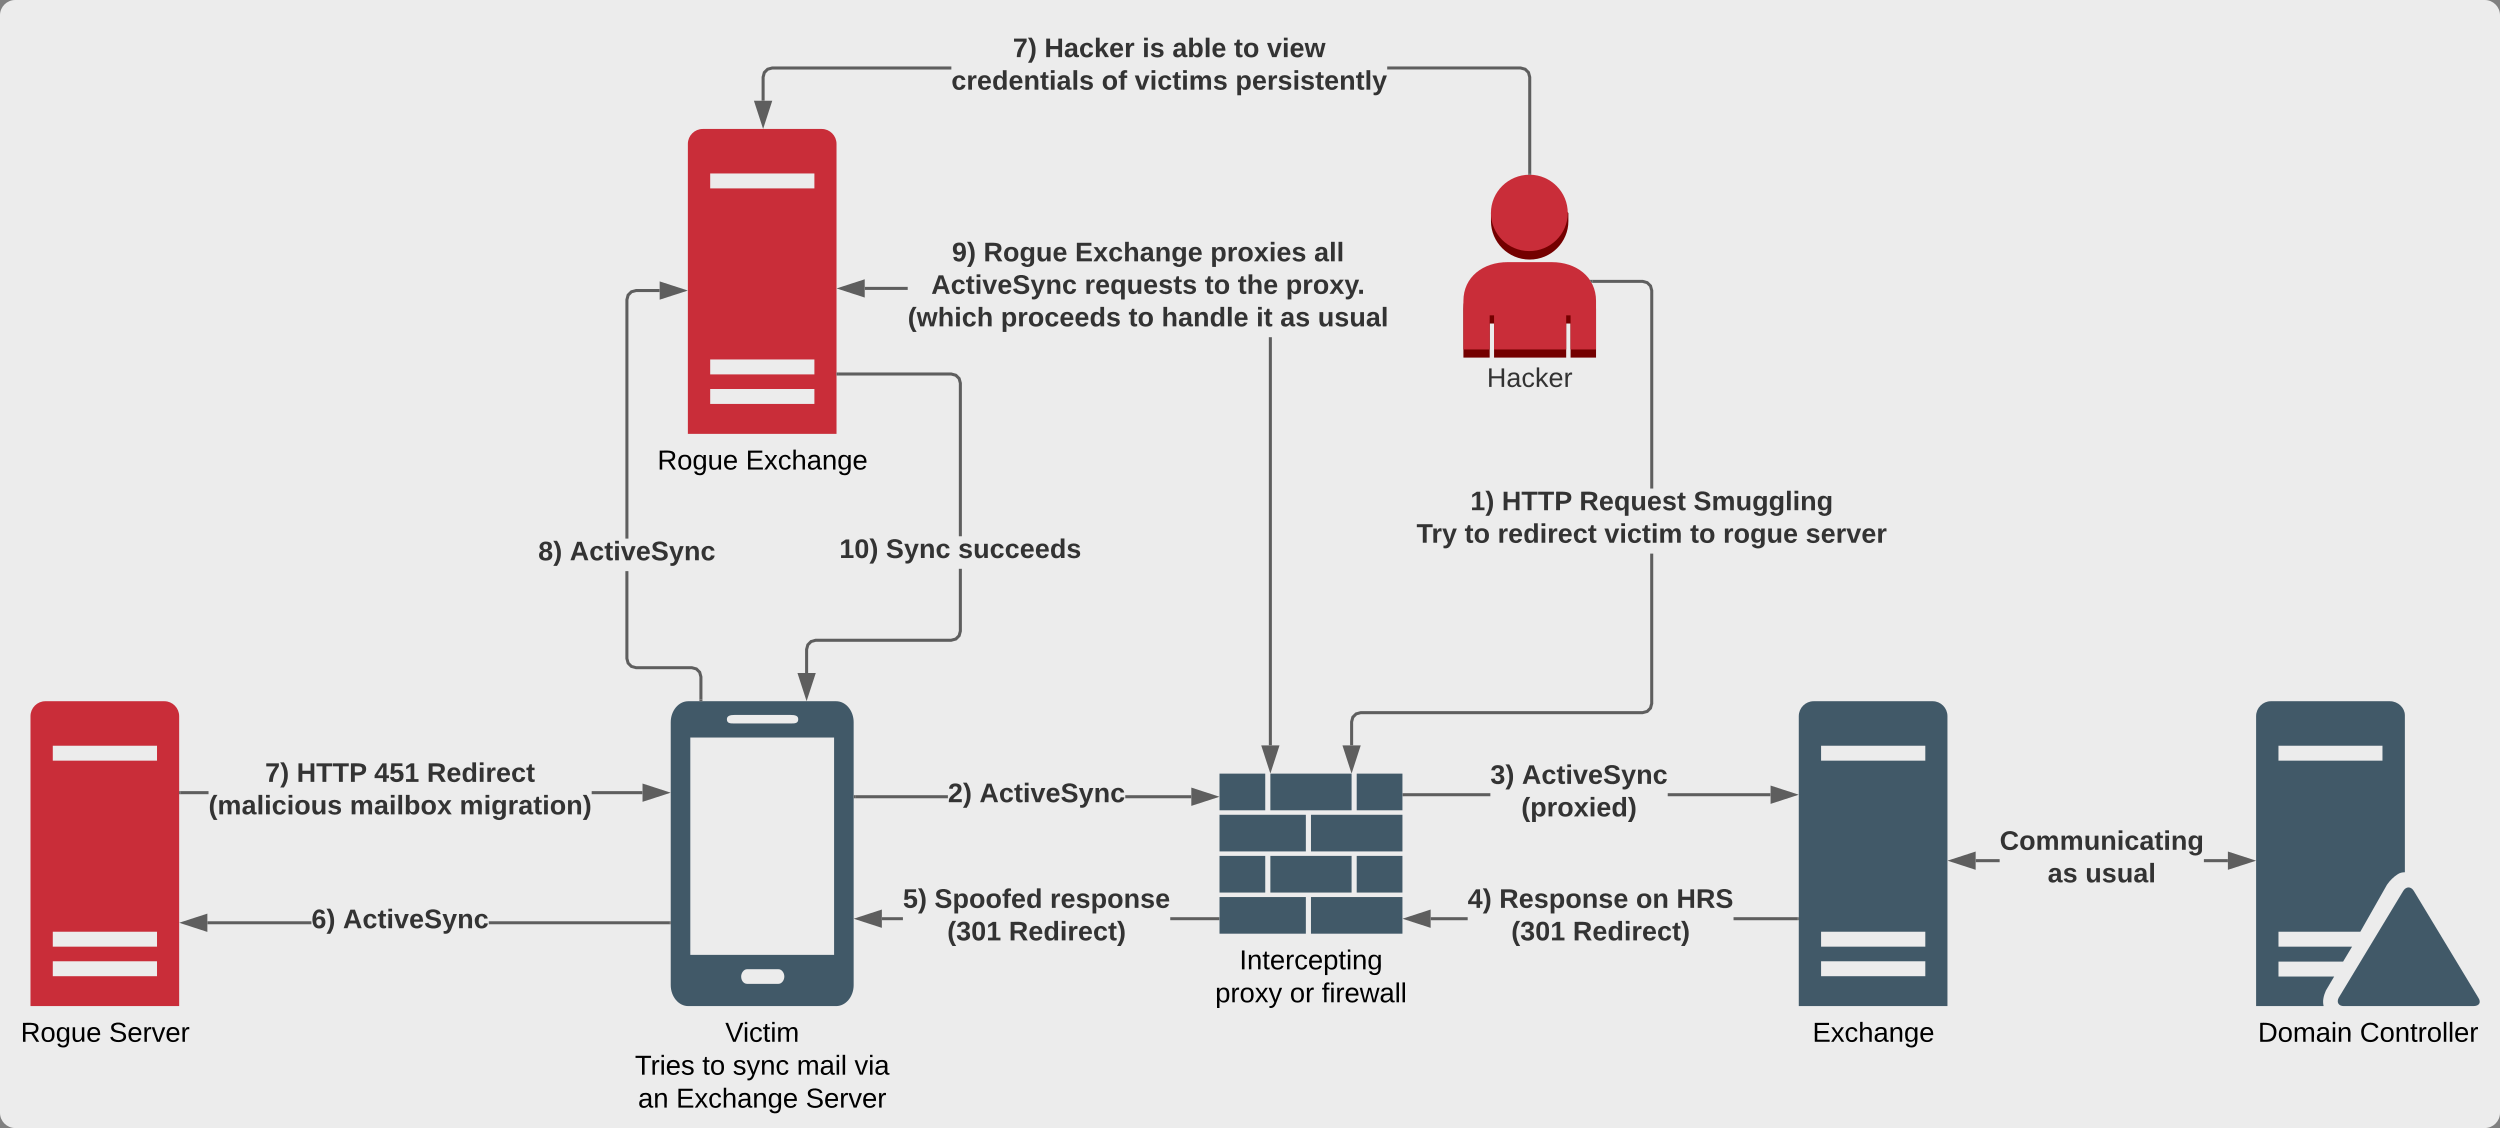 <svg xmlns="http://www.w3.org/2000/svg" xmlns:xlink="http://www.w3.org/1999/xlink" xmlns:lucid="lucid" viewBox="20.00 20.00 1640.00 740.00"><rect x="20.00" y="20.00" width="1640.00" height="740.00" fill="#808080" stroke="none"/><g transform="translate(160 -440)" lucid:page-tab-id="u6ipPreYSrj4"><path d="M-140 470c0-5.52 4.48-10 10-10h1620c5.52 0 10 4.48 10 10v720c0 5.52-4.48 10-10 10H-130c-5.52 0-10-4.48-10-10z" stroke="#000" stroke-opacity="0" stroke-width="3" fill="#fff" opacity=".85"></path><path d="M863.47 579.98l25.4 19.72v5.33c0 13.93-11.38 25.25-25.4 25.25-14 0-25.4-11.32-25.4-25.25v-5.33zM877.94 637.3c16.1 0 29.06 9.67 29.06 25.43v31.86h-16.7v-22.36h-2.88v22.35H840.1v-22.36h-2.87v22.35H820v-31.87c0-15.76 12.96-25.44 29.06-25.44z" fill="#740000"></path><path d="M863.45 574.6c13.9.1 25.1 11.43 25 25.26-.1 13.83-11.5 24.95-25.4 24.85-13.8-.1-24.95-11.2-25-25 0-13.87 11.4-25.1 25.35-25.1h.05zM877.94 631.96c16.1 0 29.06 9.68 29.06 25.44v31.86h-16.7v-22.4h-2.88v22.4H840.1v-22.4h-2.87v22.4H820V657.4c0-15.76 12.96-25.44 29.06-25.44z" fill="#c92d39"></path><use xlink:href="#a" transform="matrix(1,0,0,1,820,694.6) translate(15.401 19.222)"></use><path d="M399.1 544.6H321c-5.37 0-9.76 4.4-9.76 9.8v190.2h97.52V554.4c0-5.4-4.4-9.8-9.65-9.8zM394.24 725h-68.36v-9.8h68.36v9.8zm0-19.4h-68.36v-9.8h68.36v9.8zm0-122h-68.36v-9.8h68.36v9.8z" stroke="#000" stroke-opacity="0" fill="#c92d39"></path><use xlink:href="#b" transform="matrix(1,0,0,1,281.238,753.6) translate(10.025 14.4)"></use><use xlink:href="#c" transform="matrix(1,0,0,1,281.238,753.6) translate(67.975 14.4)"></use><path d="M944.53 921.63l-.92 3.42-2.52 2.53-3.42.92h-184.9l-2.63.7-1.78 1.8-.7 2.63V949h-2v-15.63l.9-3.42 2.54-2.53 3.4-.92h184.9l2.64-.7 1.78-1.8.7-2.63v-98.2h2zm-3.45-277.1l2.53 2.52.93 3.42V780.5h-2V650.72l-.7-2.64-1.8-1.8-2.63-.7h-32.87v-2h33.13z" fill="#5e5e5e"></path><path d="M904.56 645.6h-.5l-.4-.82-.85-1.18h1.76zM746.64 964.26L742 950h9.28z" fill="#5e5e5e"></path><path d="M746.64 967.5l-6-18.5h12zm-3.26-16.5l3.26 10.03L749.9 951z" fill="#5e5e5e"></path><use xlink:href="#d" transform="matrix(1,0,0,1,789.235,780.49) translate(35.289 14.222)"></use><use xlink:href="#e" transform="matrix(1,0,0,1,789.235,780.49) translate(55.98 14.222)"></use><use xlink:href="#f" transform="matrix(1,0,0,1,789.235,780.49) translate(106.845 14.222)"></use><use xlink:href="#g" transform="matrix(1,0,0,1,789.235,780.49) translate(181.709 14.222)"></use><use xlink:href="#h" transform="matrix(1,0,0,1,789.235,780.49) translate(0.005 35.556)"></use><use xlink:href="#i" transform="matrix(1,0,0,1,789.235,780.49) translate(31.561 35.556)"></use><use xlink:href="#j" transform="matrix(1,0,0,1,789.235,780.49) translate(53.19 35.556)"></use><use xlink:href="#k" transform="matrix(1,0,0,1,789.235,780.49) translate(123.215 35.556)"></use><use xlink:href="#l" transform="matrix(1,0,0,1,789.235,780.49) translate(179.462 35.556)"></use><use xlink:href="#m" transform="matrix(1,0,0,1,789.235,780.49) translate(201.091 35.556)"></use><use xlink:href="#n" transform="matrix(1,0,0,1,789.235,780.49) translate(255.264 35.556)"></use><path d="M1397.52 1120c-3.38 0-4.84-2.4-3.38-5.4l42.4-70.2c1.92-3 5-3 6.9 0l42.4 70.2c1.92 3 .6 5.4-3.36 5.4h-84.96zM1427.74 920h-78.06c-5.28 0-9.68 4.4-9.68 9.8V1120h44.3c-.87-3.4 0-6.8 1.48-10.2l5.43-9.2h-36.53v-9.8h42.4l5.88-9.8h-48.28v-9.8h53.7l17.47-30.8c1.9-2.8 4.4-5.2 6.9-6.8 1.46-1 2.93-1.4 4.84-1.4v-103c0-4.8-4.4-9.2-9.84-9.2zm-4.84 39h-68.23v-9.8h68.23v9.8z" stroke="#000" stroke-opacity="0" fill="#415968"></path><use xlink:href="#o" transform="matrix(1,0,0,1,1310,1129) translate(31.2 14.4)"></use><use xlink:href="#p" transform="matrix(1,0,0,1,1310,1129) translate(98.05 14.4)"></use><path d="M1127.87 920h-78.12c-5.36 0-9.75 4.4-9.75 9.8V1120h97.53V929.8c0-5.4-4.4-9.8-9.66-9.8zm-4.88 180.4h-68.37v-9.8H1123v9.8zm0-19.4h-68.37v-9.8H1123v9.8zm0-122h-68.37v-9.8H1123v9.8z" stroke="#000" stroke-opacity="0" fill="#415968"></path><use xlink:href="#q" transform="matrix(1,0,0,1,1010,1129) translate(39 14.4)"></use><path d="M408.48 920h-96.96c-6.36 0-11.52 6.2-11.52 13.8v172.4c0 7.6 5.16 13.8 11.52 13.8h96.96c6.36 0 11.52-6.2 11.52-13.8V933.8c0-7.6-5.16-13.8-11.52-13.8zM342 929h36.36c3.12 0 5.28.4 5.28 2.8 0 2.8-2.16 2.8-5.28 2.8H342c-3 0-5.16 0-5.16-2.8 0-2.4 2.52-2.8 5.16-2.8zm28.68 176.4h-20.64c-2.04 0-3.84-2-3.84-4.8 0-2.4 1.8-4.8 3.84-4.8h20.64c2.16 0 3.84 2.4 3.84 4.8s-1.68 4.8-3.84 4.8zm36.48-19h-94.32V943.8h94.32v142.6z" stroke="#000" stroke-opacity="0" fill="#415968"></path><use xlink:href="#r" transform="matrix(1,0,0,1,270,1129) translate(65.75 14.4)"></use><use xlink:href="#s" transform="matrix(1,0,0,1,270,1129) translate(6.5 36)"></use><use xlink:href="#t" transform="matrix(1,0,0,1,270,1129) translate(50.7 36)"></use><use xlink:href="#u" transform="matrix(1,0,0,1,270,1129) translate(70.7 36)"></use><use xlink:href="#v" transform="matrix(1,0,0,1,270,1129) translate(112.7 36)"></use><use xlink:href="#w" transform="matrix(1,0,0,1,270,1129) translate(150.55 36)"></use><use xlink:href="#x" transform="matrix(1,0,0,1,270,1129) translate(8.55 57.6)"></use><use xlink:href="#y" transform="matrix(1,0,0,1,270,1129) translate(33.55 57.6)"></use><use xlink:href="#z" transform="matrix(1,0,0,1,270,1129) translate(118.55 57.6)"></use><path d="M481.83 983.67H421v-2h60.83zm159.67 0h-43.33v-2h43.33z" fill="#5e5e5e"></path><path d="M421.03 983.67H420v-2h1.03zM656.76 982.67l-14.26 4.63v-9.27z" fill="#5e5e5e"></path><path d="M660 982.67l-18.5 6v-12.02zm-16.5 3.26l10.03-3.26-10.03-3.26z" fill="#5e5e5e"></path><use xlink:href="#A" transform="matrix(1,0,0,1,481.827,972) translate(0 14.222)"></use><use xlink:href="#B" transform="matrix(1,0,0,1,481.827,972) translate(20.691 14.222)"></use><path d="M452.32 1063.67H438.5v-2h13.82zm206.68 0h-31.32v-2H659z" fill="#5e5e5e"></path><path d="M660 1063.67h-1.03v-2H660zM437.5 1067.3l-14.26-4.63 14.26-4.64z" fill="#5e5e5e"></path><path d="M438.5 1068.68l-18.5-6 18.5-6.03zm-12.03-6l10.03 3.25v-6.52z" fill="#5e5e5e"></path><use xlink:href="#C" transform="matrix(1,0,0,1,452.321,1041.333) translate(0.005 14.222)"></use><use xlink:href="#D" transform="matrix(1,0,0,1,452.321,1041.333) translate(20.696 14.222)"></use><use xlink:href="#E" transform="matrix(1,0,0,1,452.321,1041.333) translate(96.499 14.222)"></use><use xlink:href="#F" transform="matrix(1,0,0,1,452.321,1041.333) translate(29.042 35.556)"></use><use xlink:href="#G" transform="matrix(1,0,0,1,452.321,1041.333) translate(69.486 35.556)"></use><path d="M837.68 982.33H781v-2h56.68zm183.82 0h-67.47v-2h67.47z" fill="#5e5e5e"></path><path d="M781.03 982.33H780v-2h1.03zM1036.76 981.33l-14.26 4.64v-9.27z" fill="#5e5e5e"></path><path d="M1040 981.33l-18.5 6.02v-12.03zm-16.5 3.26l10.03-3.27-10.03-3.26z" fill="#5e5e5e"></path><use xlink:href="#H" transform="matrix(1,0,0,1,837.683,960) translate(0.005 14.222)"></use><use xlink:href="#I" transform="matrix(1,0,0,1,837.683,960) translate(20.696 14.222)"></use><use xlink:href="#J" transform="matrix(1,0,0,1,837.683,960) translate(20.277 35.556)"></use><path d="M822.8 1063.67h-24.3v-2h24.3zm216.2 0h-41.8v-2h41.8z" fill="#5e5e5e"></path><path d="M1040 1063.67h-1.03v-2h1.03zM797.5 1067.3l-14.26-4.63 14.26-4.64z" fill="#5e5e5e"></path><path d="M798.5 1068.68l-18.5-6 18.5-6.03zm-12.03-6l10.03 3.25v-6.52z" fill="#5e5e5e"></path><use xlink:href="#K" transform="matrix(1,0,0,1,822.815,1041.333) translate(0.005 14.222)"></use><use xlink:href="#L" transform="matrix(1,0,0,1,822.815,1041.333) translate(20.696 14.222)"></use><use xlink:href="#M" transform="matrix(1,0,0,1,822.815,1041.333) translate(110.375 14.222)"></use><use xlink:href="#N" transform="matrix(1,0,0,1,822.815,1041.333) translate(136.943 14.222)"></use><use xlink:href="#F" transform="matrix(1,0,0,1,822.815,1041.333) translate(28.548 35.556)"></use><use xlink:href="#G" transform="matrix(1,0,0,1,822.815,1041.333) translate(68.993 35.556)"></use><path d="M660 967.5h30v24.05h-30V967.5zM693.36 967.5h53.28v24.05h-53.28V967.5zM750 967.5h30v24.05h-30V967.5zM660 994.5h56.64v24.03H660V994.5zM720 994.5h60v24.03h-60V994.5zM660 1021.47h30v24.05h-30v-24.05zM693.36 1021.47h53.28v24.05h-53.28v-24.05zM750 1021.47h30v24.05h-30v-24.05zM660 1048.46h56.64v24.04H660v-24.04zM720 1048.46h60v24.04h-60v-24.04z" stroke="#000" stroke-opacity="0" fill="#415968"></path><use xlink:href="#O" transform="matrix(1,0,0,1,630,1081.5) translate(43.05 14.4)"></use><use xlink:href="#P" transform="matrix(1,0,0,1,630,1081.5) translate(27.175 36)"></use><use xlink:href="#Q" transform="matrix(1,0,0,1,630,1081.5) translate(76.125 36)"></use><use xlink:href="#R" transform="matrix(1,0,0,1,630,1081.5) translate(97.075 36)"></use><path d="M-32.13 920h-78.12c-5.36 0-9.75 4.4-9.75 9.8V1120h97.53V929.8c0-5.4-4.4-9.8-9.66-9.8zM-37 1100.4h-68.37v-9.8H-37v9.8zm0-19.4h-68.37v-9.8H-37v9.8zm0-122h-68.37v-9.8H-37v9.8z" stroke="#000" stroke-opacity="0" fill="#c92d39"></path><use xlink:href="#b" transform="matrix(1,0,0,1,-150,1129) translate(23.575 14.4)"></use><use xlink:href="#S" transform="matrix(1,0,0,1,-150,1129) translate(81.525 14.4)"></use><path d="M-3.2 981H-21.5v-2H-3.2zm284.7 0h-33.35v-2h33.35zM296.76 980l-14.26 4.64v-9.28z" fill="#5e5e5e"></path><path d="M300 980l-18.5 6v-12zm-16.5 3.26l10.03-3.26-10.03-3.26zM-21.45 981h-1.03v-2h1.03z" fill="#5e5e5e"></path><g><use xlink:href="#T" transform="matrix(1,0,0,1,-3.212,958.667) translate(37.141 14.222)"></use><use xlink:href="#e" transform="matrix(1,0,0,1,-3.212,958.667) translate(57.832 14.222)"></use><use xlink:href="#U" transform="matrix(1,0,0,1,-3.212,958.667) translate(108.696 14.222)"></use><use xlink:href="#V" transform="matrix(1,0,0,1,-3.212,958.667) translate(143.264 14.222)"></use><use xlink:href="#W" transform="matrix(1,0,0,1,-3.212,958.667) translate(0.005 35.556)"></use><use xlink:href="#X" transform="matrix(1,0,0,1,-3.212,958.667) translate(92.696 35.556)"></use><use xlink:href="#Y" transform="matrix(1,0,0,1,-3.212,958.667) translate(164.696 35.556)"></use></g><path d="M64.3 1066.33H-3.98v-2H64.3zm234.7 0H180.64v-2H299zM-4.97 1069.97l-14.27-4.64 14.27-4.63z" fill="#5e5e5e"></path><path d="M-3.97 1071.35l-18.5-6.02 18.5-6zm-12.03-6.02l10.03 3.26v-6.53zM300 1066.33h-1.03v-2H300z" fill="#5e5e5e"></path><g><use xlink:href="#Z" transform="matrix(1,0,0,1,64.294,1054.667) translate(0.005 14.222)"></use><use xlink:href="#B" transform="matrix(1,0,0,1,64.294,1054.667) translate(20.696 14.222)"></use></g><path d="M272.24 891.87l.7 2.64 1.8 1.8 2.63.7h36.56l3.42.92 2.53 2.53.92 3.42V919h-2v-14.87l-.7-2.64-1.8-1.8-2.63-.7H277.1l-3.4-.92-2.54-2.53-.92-3.42v-57.46h2zm20.5-240.27h-15.37l-2.64.7-1.78 1.8-.7 2.63v156.6h-2V656.47l.9-3.42 2.54-2.53 3.4-.92h15.64z" fill="#5e5e5e"></path><path d="M320.8 920h-2v-1.03h2zM308 650.6l-14.26 4.64v-9.28z" fill="#5e5e5e"></path><path d="M311.24 650.6l-18.5 6v-12zm-16.5 3.26l10.03-3.26-10.03-3.26z" fill="#5e5e5e"></path><g><use xlink:href="#aa" transform="matrix(1,0,0,1,213.065,813.333) translate(0 14.222)"></use><use xlink:href="#B" transform="matrix(1,0,0,1,213.065,813.333) translate(20.691 14.222)"></use></g><path d="M694.36 949h-2V681.2h2zm-267.1-298.8v-2h28.2v2zM426.26 653.84L412 649.2l14.26-4.64z" fill="#5e5e5e"></path><path d="M427.26 655.2l-18.5-6 18.5-6zm-12.03-6l10.03 3.26v-6.52zM693.36 964.26L688.72 950H698z" fill="#5e5e5e"></path><path d="M693.36 967.5l-6-18.5h12zM690.1 951l3.26 10.03 3.26-10.03z" fill="#5e5e5e"></path><g><use xlink:href="#ab" transform="matrix(1,0,0,1,455.455,617.2) translate(29.042 14.222)"></use><use xlink:href="#ac" transform="matrix(1,0,0,1,455.455,617.2) translate(49.733 14.222)"></use><use xlink:href="#ad" transform="matrix(1,0,0,1,455.455,617.2) translate(109.783 14.222)"></use><use xlink:href="#ae" transform="matrix(1,0,0,1,455.455,617.2) translate(198.524 14.222)"></use><use xlink:href="#af" transform="matrix(1,0,0,1,455.455,617.2) translate(266.573 14.222)"></use><use xlink:href="#ag" transform="matrix(1,0,0,1,455.455,617.2) translate(15.437 35.556)"></use><use xlink:href="#ah" transform="matrix(1,0,0,1,455.455,617.2) translate(116.03 35.556)"></use><use xlink:href="#l" transform="matrix(1,0,0,1,455.455,617.2) translate(194.894 35.556)"></use><use xlink:href="#ai" transform="matrix(1,0,0,1,455.455,617.2) translate(216.524 35.556)"></use><use xlink:href="#aj" transform="matrix(1,0,0,1,455.455,617.2) translate(248.03 35.556)"></use><use xlink:href="#ak" transform="matrix(1,0,0,1,455.455,617.2) translate(0.005 56.889)"></use><use xlink:href="#al" transform="matrix(1,0,0,1,455.455,617.2) translate(61.091 56.889)"></use><use xlink:href="#l" transform="matrix(1,0,0,1,455.455,617.2) translate(144.894 56.889)"></use><use xlink:href="#am" transform="matrix(1,0,0,1,455.455,617.2) translate(166.524 56.889)"></use><use xlink:href="#an" transform="matrix(1,0,0,1,455.455,617.2) translate(228.598 56.889)"></use><use xlink:href="#ao" transform="matrix(1,0,0,1,455.455,617.2) translate(244.351 56.889)"></use><use xlink:href="#ap" transform="matrix(1,0,0,1,455.455,617.2) translate(269.042 56.889)"></use></g><path d="M491 874.13l-.92 3.42-2.53 2.53-3.42.92h-88.86l-2.65.7-1.77 1.8-.72 2.63v15.37h-2v-15.63l.93-3.42 2.53-2.53 3.4-.92h88.87l2.64-.7 1.8-1.8.7-2.63v-40.72h2zm-3.45-168.87l2.53 2.53.92 3.4v100.6h-2V711.48l-.7-2.65-1.8-1.77-2.63-.72h-74.1v-2h74.36z" fill="#5e5e5e"></path><path d="M409.8 706.33h-1.04v-2h1.03zM389.13 916.76l-4.63-14.26h9.27z" fill="#5e5e5e"></path><path d="M389.13 920l-6-18.5h12.02zm-3.26-16.5l3.26 10.03 3.26-10.03z" fill="#5e5e5e"></path><g><use xlink:href="#aq" transform="matrix(1,0,0,1,410.593,811.814) translate(0.005 14.222)"></use><use xlink:href="#ar" transform="matrix(1,0,0,1,410.593,811.814) translate(30.573 14.222)"></use><use xlink:href="#as" transform="matrix(1,0,0,1,410.593,811.814) translate(77.931 14.222)"></use></g><path d="M861.05 504.52l2.53 2.53.92 3.42v63.13h-2v-62.87l-.7-2.64-1.8-1.8-2.63-.7H770v-2h87.63zm-376.97 1.08H366.72l-2.64.7-1.78 1.8-.7 2.63v15.37h-2v-15.63l.9-3.42 2.54-2.53 3.4-.92H484.1z" fill="#5e5e5e"></path><path d="M864.5 574.7l-1.05-.1-.95.1v-1.12h2zM360.6 541.36l-4.65-14.26h9.27z" fill="#5e5e5e"></path><path d="M360.6 544.6l-6.03-18.5h12.03zm-3.27-16.5l3.26 10.03 3.24-10.03z" fill="#5e5e5e"></path><g><use xlink:href="#T" transform="matrix(1,0,0,1,484.082,483.267) translate(40.375 14.222)"></use><use xlink:href="#at" transform="matrix(1,0,0,1,484.082,483.267) translate(61.067 14.222)"></use><use xlink:href="#au" transform="matrix(1,0,0,1,484.082,483.267) translate(125.215 14.222)"></use><use xlink:href="#av" transform="matrix(1,0,0,1,484.082,483.267) translate(144.968 14.222)"></use><use xlink:href="#l" transform="matrix(1,0,0,1,484.082,483.267) translate(185.412 14.222)"></use><use xlink:href="#aw" transform="matrix(1,0,0,1,484.082,483.267) translate(207.042 14.222)"></use><use xlink:href="#ax" transform="matrix(1,0,0,1,484.082,483.267) translate(0.005 35.556)"></use><use xlink:href="#ay" transform="matrix(1,0,0,1,484.082,483.267) translate(98.622 35.556)"></use><use xlink:href="#az" transform="matrix(1,0,0,1,484.082,483.267) translate(120.252 35.556)"></use><use xlink:href="#aA" transform="matrix(1,0,0,1,484.082,483.267) translate(186.375 35.556)"></use></g><path d="M1171.77 1025.6h-15.74v-2h15.74zm149.73 0h-15.75v-2h15.75zM1155.03 1029.24l-14.27-4.64 14.27-4.64z" fill="#5e5e5e"></path><path d="M1156.03 1030.6l-18.5-6 18.5-6zm-12.03-6l10.03 3.26v-6.52zM1336.76 1024.6l-14.26 4.64v-9.28z" fill="#5e5e5e"></path><path d="M1340 1024.6l-18.5 6v-12zm-16.5 3.26l10.03-3.26-10.03-3.26z" fill="#5e5e5e"></path><g><use xlink:href="#aB" transform="matrix(1,0,0,1,1171.775,1003.267) translate(0.005 14.222)"></use><use xlink:href="#aC" transform="matrix(1,0,0,1,1171.775,1003.267) translate(31.486 35.556)"></use><use xlink:href="#aD" transform="matrix(1,0,0,1,1171.775,1003.267) translate(56.178 35.556)"></use></g><defs><path fill="#333" d="M197 0v-115H63V0H30v-248h33v105h134v-105h34V0h-34" id="aE"></path><path fill="#333" d="M141-36C126-15 110 5 73 4 37 3 15-17 15-53c-1-64 63-63 125-63 3-35-9-54-41-54-24 1-41 7-42 31l-33-3c5-37 33-52 76-52 45 0 72 20 72 64v82c-1 20 7 32 28 27v20c-31 9-61-2-59-35zM48-53c0 20 12 33 32 33 41-3 63-29 60-74-43 2-92-5-92 41" id="aF"></path><path fill="#333" d="M96-169c-40 0-48 33-48 73s9 75 48 75c24 0 41-14 43-38l32 2c-6 37-31 61-74 61-59 0-76-41-82-99-10-93 101-131 147-64 4 7 5 14 7 22l-32 3c-4-21-16-35-41-35" id="aG"></path><path fill="#333" d="M143 0L79-87 56-68V0H24v-261h32v163l83-92h37l-77 82L181 0h-38" id="aH"></path><path fill="#333" d="M100-194c63 0 86 42 84 106H49c0 40 14 67 53 68 26 1 43-12 49-29l28 8c-11 28-37 45-77 45C44 4 14-33 15-96c1-61 26-98 85-98zm52 81c6-60-76-77-97-28-3 7-6 17-6 28h103" id="aI"></path><path fill="#333" d="M114-163C36-179 61-72 57 0H25l-1-190h30c1 12-1 29 2 39 6-27 23-49 58-41v29" id="aJ"></path><g id="a"><use transform="matrix(0.049,0,0,0.049,0,0)" xlink:href="#aE"></use><use transform="matrix(0.049,0,0,0.049,12.79,0)" xlink:href="#aF"></use><use transform="matrix(0.049,0,0,0.049,22.667,0)" xlink:href="#aG"></use><use transform="matrix(0.049,0,0,0.049,31.556,0)" xlink:href="#aH"></use><use transform="matrix(0.049,0,0,0.049,40.444,0)" xlink:href="#aI"></use><use transform="matrix(0.049,0,0,0.049,50.321,0)" xlink:href="#aJ"></use></g><path d="M233-177c-1 41-23 64-60 70L243 0h-38l-65-103H63V0H30v-248c88 3 205-21 203 71zM63-129c60-2 137 13 137-47 0-61-80-42-137-45v92" id="aK"></path><path d="M100-194c62-1 85 37 85 99 1 63-27 99-86 99S16-35 15-95c0-66 28-99 85-99zM99-20c44 1 53-31 53-75 0-43-8-75-51-75s-53 32-53 75 10 74 51 75" id="aL"></path><path d="M177-190C167-65 218 103 67 71c-23-6-38-20-44-43l32-5c15 47 100 32 89-28v-30C133-14 115 1 83 1 29 1 15-40 15-95c0-56 16-97 71-98 29-1 48 16 59 35 1-10 0-23 2-32h30zM94-22c36 0 50-32 50-73 0-42-14-75-50-75-39 0-46 34-46 75s6 73 46 73" id="aM"></path><path d="M84 4C-5 8 30-112 23-190h32v120c0 31 7 50 39 49 72-2 45-101 50-169h31l1 190h-30c-1-10 1-25-2-33-11 22-28 36-60 37" id="aN"></path><path d="M100-194c63 0 86 42 84 106H49c0 40 14 67 53 68 26 1 43-12 49-29l28 8c-11 28-37 45-77 45C44 4 14-33 15-96c1-61 26-98 85-98zm52 81c6-60-76-77-97-28-3 7-6 17-6 28h103" id="aO"></path><g id="b"><use transform="matrix(0.05,0,0,0.05,0,0)" xlink:href="#aK"></use><use transform="matrix(0.05,0,0,0.05,12.95,0)" xlink:href="#aL"></use><use transform="matrix(0.05,0,0,0.05,22.95,0)" xlink:href="#aM"></use><use transform="matrix(0.05,0,0,0.05,32.95,0)" xlink:href="#aN"></use><use transform="matrix(0.05,0,0,0.05,42.95,0)" xlink:href="#aO"></use></g><path d="M30 0v-248h187v28H63v79h144v27H63v87h162V0H30" id="aP"></path><path d="M141 0L90-78 38 0H4l68-98-65-92h35l48 74 47-74h35l-64 92 68 98h-35" id="aQ"></path><path d="M96-169c-40 0-48 33-48 73s9 75 48 75c24 0 41-14 43-38l32 2c-6 37-31 61-74 61-59 0-76-41-82-99-10-93 101-131 147-64 4 7 5 14 7 22l-32 3c-4-21-16-35-41-35" id="aR"></path><path d="M106-169C34-169 62-67 57 0H25v-261h32l-1 103c12-21 28-36 61-36 89 0 53 116 60 194h-32v-121c2-32-8-49-39-48" id="aS"></path><path d="M141-36C126-15 110 5 73 4 37 3 15-17 15-53c-1-64 63-63 125-63 3-35-9-54-41-54-24 1-41 7-42 31l-33-3c5-37 33-52 76-52 45 0 72 20 72 64v82c-1 20 7 32 28 27v20c-31 9-61-2-59-35zM48-53c0 20 12 33 32 33 41-3 63-29 60-74-43 2-92-5-92 41" id="aT"></path><path d="M117-194c89-4 53 116 60 194h-32v-121c0-31-8-49-39-48C34-167 62-67 57 0H25l-1-190h30c1 10-1 24 2 32 11-22 29-35 61-36" id="aU"></path><g id="c"><use transform="matrix(0.05,0,0,0.05,0,0)" xlink:href="#aP"></use><use transform="matrix(0.05,0,0,0.05,12,0)" xlink:href="#aQ"></use><use transform="matrix(0.05,0,0,0.05,21,0)" xlink:href="#aR"></use><use transform="matrix(0.05,0,0,0.05,30,0)" xlink:href="#aS"></use><use transform="matrix(0.05,0,0,0.05,40,0)" xlink:href="#aT"></use><use transform="matrix(0.05,0,0,0.05,50,0)" xlink:href="#aU"></use><use transform="matrix(0.05,0,0,0.05,60,0)" xlink:href="#aM"></use><use transform="matrix(0.05,0,0,0.05,70,0)" xlink:href="#aO"></use></g><path fill="#333" d="M23 0v-37h61v-169l-59 37v-38l62-41h46v211h57V0H23" id="aV"></path><path fill="#333" d="M102-93c0 74-22 123-52 168H0C30 29 54-18 53-93c0-74-22-123-53-168h50c30 45 52 94 52 168" id="aW"></path><g id="d"><use transform="matrix(0.049,0,0,0.049,0,0)" xlink:href="#aV"></use><use transform="matrix(0.049,0,0,0.049,9.877,0)" xlink:href="#aW"></use></g><path fill="#333" d="M186 0v-106H76V0H24v-248h52v99h110v-99h50V0h-50" id="aX"></path><path fill="#333" d="M136-208V0H84v-208H4v-40h212v40h-80" id="aY"></path><path fill="#333" d="M24-248c93 1 206-16 204 79-1 75-69 88-152 82V0H24v-248zm52 121c47 0 100 7 100-41 0-47-54-39-100-39v80" id="aZ"></path><g id="e"><use transform="matrix(0.049,0,0,0.049,0,0)" xlink:href="#aX"></use><use transform="matrix(0.049,0,0,0.049,12.79,0)" xlink:href="#aY"></use><use transform="matrix(0.049,0,0,0.049,23.605,0)" xlink:href="#aY"></use><use transform="matrix(0.049,0,0,0.049,34.42,0)" xlink:href="#aZ"></use></g><path fill="#333" d="M240-174c0 40-23 61-54 70L253 0h-59l-57-94H76V0H24v-248c93 4 217-23 216 74zM76-134c48-2 112 12 112-38 0-48-66-32-112-35v73" id="ba"></path><path fill="#333" d="M185-48c-13 30-37 53-82 52C43 2 14-33 14-96s30-98 90-98c62 0 83 45 84 108H66c0 31 8 55 39 56 18 0 30-7 34-22zm-45-69c5-46-57-63-70-21-2 6-4 13-4 21h74" id="bb"></path><path fill="#333" d="M84 4C32 4 15-41 15-95c0-55 18-99 73-99 29 0 47 12 58 34l2-30h48l-1 265h-49V-32C136-9 114 4 84 4zm21-34c32 0 41-29 41-66 0-36-9-64-40-64-33 0-39 30-40 65 0 43 13 65 39 65" id="bc"></path><path fill="#333" d="M85 4C-2 5 27-109 22-190h50c7 57-23 150 33 157 60-5 35-97 40-157h50l1 190h-47c-2-12 1-28-3-38-12 25-28 42-61 42" id="bd"></path><path fill="#333" d="M137-138c1-29-70-34-71-4 15 46 118 7 119 86 1 83-164 76-172 9l43-7c4 19 20 25 44 25 33 8 57-30 24-41C81-84 22-81 20-136c-2-80 154-74 161-7" id="be"></path><path fill="#333" d="M115-3C79 11 28 4 28-45v-112H4v-33h27l15-45h31v45h36v33H77v99c-1 23 16 31 38 25v30" id="bf"></path><g id="f"><use transform="matrix(0.049,0,0,0.049,0,0)" xlink:href="#ba"></use><use transform="matrix(0.049,0,0,0.049,12.79,0)" xlink:href="#bb"></use><use transform="matrix(0.049,0,0,0.049,22.667,0)" xlink:href="#bc"></use><use transform="matrix(0.049,0,0,0.049,33.481,0)" xlink:href="#bd"></use><use transform="matrix(0.049,0,0,0.049,44.296,0)" xlink:href="#bb"></use><use transform="matrix(0.049,0,0,0.049,54.173,0)" xlink:href="#be"></use><use transform="matrix(0.049,0,0,0.049,64.049,0)" xlink:href="#bf"></use></g><path fill="#333" d="M169-182c-1-43-94-46-97-3 18 66 151 10 154 114 3 95-165 93-204 36-6-8-10-19-12-30l50-8c3 46 112 56 116 5-17-69-150-10-154-114-4-87 153-88 188-35 5 8 8 18 10 28" id="bg"></path><path fill="#333" d="M220-157c-53 9-28 100-34 157h-49v-107c1-27-5-49-29-50C55-147 81-57 75 0H25l-1-190h47c2 12-1 28 3 38 10-53 101-56 108 0 13-22 24-43 59-42 82 1 51 116 57 194h-49v-107c-1-25-5-48-29-50" id="bh"></path><path fill="#333" d="M195-6C206 82 75 100 31 46c-4-6-6-13-8-21l49-6c3 16 16 24 34 25 40 0 42-37 40-79-11 22-30 35-61 35-53 0-70-43-70-97 0-56 18-96 73-97 30 0 46 14 59 34l2-30h47zm-90-29c32 0 41-27 41-63 0-35-9-62-40-62-32 0-39 29-40 63 0 36 9 62 39 62" id="bi"></path><path fill="#333" d="M25 0v-261h50V0H25" id="bj"></path><path fill="#333" d="M25-224v-37h50v37H25zM25 0v-190h50V0H25" id="bk"></path><path fill="#333" d="M135-194c87-1 58 113 63 194h-50c-7-57 23-157-34-157-59 0-34 97-39 157H25l-1-190h47c2 12-1 28 3 38 12-26 28-41 61-42" id="bl"></path><g id="g"><use transform="matrix(0.049,0,0,0.049,0,0)" xlink:href="#bg"></use><use transform="matrix(0.049,0,0,0.049,11.852,0)" xlink:href="#bh"></use><use transform="matrix(0.049,0,0,0.049,27.654,0)" xlink:href="#bd"></use><use transform="matrix(0.049,0,0,0.049,38.469,0)" xlink:href="#bi"></use><use transform="matrix(0.049,0,0,0.049,49.284,0)" xlink:href="#bi"></use><use transform="matrix(0.049,0,0,0.049,60.099,0)" xlink:href="#bj"></use><use transform="matrix(0.049,0,0,0.049,65.037,0)" xlink:href="#bk"></use><use transform="matrix(0.049,0,0,0.049,69.975,0)" xlink:href="#bl"></use><use transform="matrix(0.049,0,0,0.049,80.79,0)" xlink:href="#bi"></use></g><path fill="#333" d="M135-150c-39-12-60 13-60 57V0H25l-1-190h47c2 13-1 29 3 40 6-28 27-53 61-41v41" id="bm"></path><path fill="#333" d="M123 10C108 53 80 86 19 72V37c35 8 53-11 59-39L3-190h52l48 148c12-52 28-100 44-148h51" id="bn"></path><g id="h"><use transform="matrix(0.049,0,0,0.049,0,0)" xlink:href="#aY"></use><use transform="matrix(0.049,0,0,0.049,9.827,0)" xlink:href="#bm"></use><use transform="matrix(0.049,0,0,0.049,16.741,0)" xlink:href="#bn"></use></g><path fill="#333" d="M110-194c64 0 96 36 96 99 0 64-35 99-97 99-61 0-95-36-95-99 0-62 34-99 96-99zm-1 164c35 0 45-28 45-65 0-40-10-65-43-65-34 0-45 26-45 65 0 36 10 65 43 65" id="bo"></path><g id="i"><use transform="matrix(0.049,0,0,0.049,0,0)" xlink:href="#bf"></use><use transform="matrix(0.049,0,0,0.049,5.877,0)" xlink:href="#bo"></use></g><path fill="#333" d="M88-194c31-1 46 15 58 34l-1-101h50l1 261h-48c-2-10 0-23-3-31C134-8 116 4 84 4 32 4 16-41 15-95c0-56 19-97 73-99zm17 164c33 0 40-30 41-66 1-37-9-64-41-64s-38 30-39 65c0 43 13 65 39 65" id="bp"></path><path fill="#333" d="M190-63c-7 42-38 67-86 67-59 0-84-38-90-98-12-110 154-137 174-36l-49 2c-2-19-15-32-35-32-30 0-35 28-38 64-6 74 65 87 74 30" id="bq"></path><g id="j"><use transform="matrix(0.049,0,0,0.049,0,0)" xlink:href="#bm"></use><use transform="matrix(0.049,0,0,0.049,6.914,0)" xlink:href="#bb"></use><use transform="matrix(0.049,0,0,0.049,16.79,0)" xlink:href="#bp"></use><use transform="matrix(0.049,0,0,0.049,27.605,0)" xlink:href="#bk"></use><use transform="matrix(0.049,0,0,0.049,32.543,0)" xlink:href="#bm"></use><use transform="matrix(0.049,0,0,0.049,39.457,0)" xlink:href="#bb"></use><use transform="matrix(0.049,0,0,0.049,49.333,0)" xlink:href="#bq"></use><use transform="matrix(0.049,0,0,0.049,59.21,0)" xlink:href="#bf"></use></g><path fill="#333" d="M128 0H69L1-190h53L99-40l48-150h52" id="br"></path><g id="k"><use transform="matrix(0.049,0,0,0.049,0,0)" xlink:href="#br"></use><use transform="matrix(0.049,0,0,0.049,9.877,0)" xlink:href="#bk"></use><use transform="matrix(0.049,0,0,0.049,14.815,0)" xlink:href="#bq"></use><use transform="matrix(0.049,0,0,0.049,24.691,0)" xlink:href="#bf"></use><use transform="matrix(0.049,0,0,0.049,30.568,0)" xlink:href="#bk"></use><use transform="matrix(0.049,0,0,0.049,35.506,0)" xlink:href="#bh"></use></g><g id="l"><use transform="matrix(0.049,0,0,0.049,0,0)" xlink:href="#bf"></use><use transform="matrix(0.049,0,0,0.049,5.877,0)" xlink:href="#bo"></use></g><g id="m"><use transform="matrix(0.049,0,0,0.049,0,0)" xlink:href="#bm"></use><use transform="matrix(0.049,0,0,0.049,6.914,0)" xlink:href="#bo"></use><use transform="matrix(0.049,0,0,0.049,17.728,0)" xlink:href="#bi"></use><use transform="matrix(0.049,0,0,0.049,28.543,0)" xlink:href="#bd"></use><use transform="matrix(0.049,0,0,0.049,39.358,0)" xlink:href="#bb"></use></g><g id="n"><use transform="matrix(0.049,0,0,0.049,0,0)" xlink:href="#be"></use><use transform="matrix(0.049,0,0,0.049,9.877,0)" xlink:href="#bb"></use><use transform="matrix(0.049,0,0,0.049,19.753,0)" xlink:href="#bm"></use><use transform="matrix(0.049,0,0,0.049,26.667,0)" xlink:href="#br"></use><use transform="matrix(0.049,0,0,0.049,36.543,0)" xlink:href="#bb"></use><use transform="matrix(0.049,0,0,0.049,46.42,0)" xlink:href="#bm"></use></g><path d="M30-248c118-7 216 8 213 122C240-48 200 0 122 0H30v-248zM63-27c89 8 146-16 146-99s-60-101-146-95v194" id="bs"></path><path d="M210-169c-67 3-38 105-44 169h-31v-121c0-29-5-50-35-48C34-165 62-65 56 0H25l-1-190h30c1 10-1 24 2 32 10-44 99-50 107 0 11-21 27-35 58-36 85-2 47 119 55 194h-31v-121c0-29-5-49-35-48" id="bt"></path><path d="M24-231v-30h32v30H24zM24 0v-190h32V0H24" id="bu"></path><g id="o"><use transform="matrix(0.05,0,0,0.05,0,0)" xlink:href="#bs"></use><use transform="matrix(0.05,0,0,0.05,12.95,0)" xlink:href="#aL"></use><use transform="matrix(0.05,0,0,0.05,22.95,0)" xlink:href="#bt"></use><use transform="matrix(0.05,0,0,0.05,37.9,0)" xlink:href="#aT"></use><use transform="matrix(0.05,0,0,0.05,47.9,0)" xlink:href="#bu"></use><use transform="matrix(0.05,0,0,0.05,51.85,0)" xlink:href="#aU"></use></g><path d="M212-179c-10-28-35-45-73-45-59 0-87 40-87 99 0 60 29 101 89 101 43 0 62-24 78-52l27 14C228-24 195 4 139 4 59 4 22-46 18-125c-6-104 99-153 187-111 19 9 31 26 39 46" id="bv"></path><path d="M59-47c-2 24 18 29 38 22v24C64 9 27 4 27-40v-127H5v-23h24l9-43h21v43h35v23H59v120" id="bw"></path><path d="M114-163C36-179 61-72 57 0H25l-1-190h30c1 12-1 29 2 39 6-27 23-49 58-41v29" id="bx"></path><path d="M24 0v-261h32V0H24" id="by"></path><g id="p"><use transform="matrix(0.05,0,0,0.05,0,0)" xlink:href="#bv"></use><use transform="matrix(0.05,0,0,0.05,12.95,0)" xlink:href="#aL"></use><use transform="matrix(0.05,0,0,0.05,22.95,0)" xlink:href="#aU"></use><use transform="matrix(0.05,0,0,0.05,32.95,0)" xlink:href="#bw"></use><use transform="matrix(0.05,0,0,0.05,37.95,0)" xlink:href="#bx"></use><use transform="matrix(0.05,0,0,0.05,43.9,0)" xlink:href="#aL"></use><use transform="matrix(0.05,0,0,0.05,53.9,0)" xlink:href="#by"></use><use transform="matrix(0.05,0,0,0.05,57.85,0)" xlink:href="#by"></use><use transform="matrix(0.05,0,0,0.05,61.8,0)" xlink:href="#aO"></use><use transform="matrix(0.05,0,0,0.05,71.8,0)" xlink:href="#bx"></use></g><g id="q"><use transform="matrix(0.05,0,0,0.05,0,0)" xlink:href="#aP"></use><use transform="matrix(0.05,0,0,0.05,12,0)" xlink:href="#aQ"></use><use transform="matrix(0.05,0,0,0.05,21,0)" xlink:href="#aR"></use><use transform="matrix(0.05,0,0,0.05,30,0)" xlink:href="#aS"></use><use transform="matrix(0.05,0,0,0.05,40,0)" xlink:href="#aT"></use><use transform="matrix(0.05,0,0,0.05,50,0)" xlink:href="#aU"></use><use transform="matrix(0.05,0,0,0.05,60,0)" xlink:href="#aM"></use><use transform="matrix(0.05,0,0,0.05,70,0)" xlink:href="#aO"></use></g><path d="M137 0h-34L2-248h35l83 218 83-218h36" id="bz"></path><g id="r"><use transform="matrix(0.05,0,0,0.05,0,0)" xlink:href="#bz"></use><use transform="matrix(0.05,0,0,0.05,11.65,0)" xlink:href="#bu"></use><use transform="matrix(0.05,0,0,0.05,15.6,0)" xlink:href="#aR"></use><use transform="matrix(0.05,0,0,0.05,24.6,0)" xlink:href="#bw"></use><use transform="matrix(0.05,0,0,0.05,29.6,0)" xlink:href="#bu"></use><use transform="matrix(0.05,0,0,0.05,33.55,0)" xlink:href="#bt"></use></g><path d="M127-220V0H93v-220H8v-28h204v28h-85" id="bA"></path><path d="M135-143c-3-34-86-38-87 0 15 53 115 12 119 90S17 21 10-45l28-5c4 36 97 45 98 0-10-56-113-15-118-90-4-57 82-63 122-42 12 7 21 19 24 35" id="bB"></path><g id="s"><use transform="matrix(0.05,0,0,0.05,0,0)" xlink:href="#bA"></use><use transform="matrix(0.05,0,0,0.05,10.3,0)" xlink:href="#bx"></use><use transform="matrix(0.05,0,0,0.05,16.25,0)" xlink:href="#bu"></use><use transform="matrix(0.05,0,0,0.05,20.2,0)" xlink:href="#aO"></use><use transform="matrix(0.05,0,0,0.05,30.2,0)" xlink:href="#bB"></use></g><g id="t"><use transform="matrix(0.05,0,0,0.05,0,0)" xlink:href="#bw"></use><use transform="matrix(0.05,0,0,0.05,5,0)" xlink:href="#aL"></use></g><path d="M179-190L93 31C79 59 56 82 12 73V49c39 6 53-20 64-50L1-190h34L92-34l54-156h33" id="bC"></path><g id="u"><use transform="matrix(0.05,0,0,0.05,0,0)" xlink:href="#bB"></use><use transform="matrix(0.05,0,0,0.05,9,0)" xlink:href="#bC"></use><use transform="matrix(0.05,0,0,0.05,18,0)" xlink:href="#aU"></use><use transform="matrix(0.05,0,0,0.05,28,0)" xlink:href="#aR"></use></g><g id="v"><use transform="matrix(0.05,0,0,0.05,0,0)" xlink:href="#bt"></use><use transform="matrix(0.05,0,0,0.05,14.95,0)" xlink:href="#aT"></use><use transform="matrix(0.05,0,0,0.05,24.95,0)" xlink:href="#bu"></use><use transform="matrix(0.05,0,0,0.05,28.9,0)" xlink:href="#by"></use></g><path d="M108 0H70L1-190h34L89-25l56-165h34" id="bD"></path><g id="w"><use transform="matrix(0.05,0,0,0.05,0,0)" xlink:href="#bD"></use><use transform="matrix(0.05,0,0,0.05,9,0)" xlink:href="#bu"></use><use transform="matrix(0.05,0,0,0.05,12.95,0)" xlink:href="#aT"></use></g><g id="x"><use transform="matrix(0.05,0,0,0.05,0,0)" xlink:href="#aT"></use><use transform="matrix(0.05,0,0,0.05,10,0)" xlink:href="#aU"></use></g><g id="y"><use transform="matrix(0.05,0,0,0.05,0,0)" xlink:href="#aP"></use><use transform="matrix(0.05,0,0,0.05,12,0)" xlink:href="#aQ"></use><use transform="matrix(0.05,0,0,0.05,21,0)" xlink:href="#aR"></use><use transform="matrix(0.05,0,0,0.05,30,0)" xlink:href="#aS"></use><use transform="matrix(0.05,0,0,0.05,40,0)" xlink:href="#aT"></use><use transform="matrix(0.05,0,0,0.05,50,0)" xlink:href="#aU"></use><use transform="matrix(0.05,0,0,0.05,60,0)" xlink:href="#aM"></use><use transform="matrix(0.05,0,0,0.05,70,0)" xlink:href="#aO"></use></g><path d="M185-189c-5-48-123-54-124 2 14 75 158 14 163 119 3 78-121 87-175 55-17-10-28-26-33-46l33-7c5 56 141 63 141-1 0-78-155-14-162-118-5-82 145-84 179-34 5 7 8 16 11 25" id="bE"></path><g id="z"><use transform="matrix(0.05,0,0,0.05,0,0)" xlink:href="#bE"></use><use transform="matrix(0.05,0,0,0.05,12,0)" xlink:href="#aO"></use><use transform="matrix(0.05,0,0,0.05,22,0)" xlink:href="#bx"></use><use transform="matrix(0.05,0,0,0.05,27.95,0)" xlink:href="#bD"></use><use transform="matrix(0.05,0,0,0.05,36.95,0)" xlink:href="#aO"></use><use transform="matrix(0.05,0,0,0.05,46.95,0)" xlink:href="#bx"></use></g><path fill="#333" d="M182-182c0 78-84 86-111 141h115V0H12c-6-101 99-100 120-180 1-22-12-31-33-32-23 0-32 14-35 34l-49-3c5-45 32-70 84-70 51 0 83 22 83 69" id="bF"></path><g id="A"><use transform="matrix(0.049,0,0,0.049,0,0)" xlink:href="#bF"></use><use transform="matrix(0.049,0,0,0.049,9.877,0)" xlink:href="#aW"></use></g><path fill="#333" d="M199 0l-22-63H83L61 0H9l90-248h61L250 0h-51zm-33-102l-36-108c-10 38-24 72-36 108h72" id="bG"></path><g id="B"><use transform="matrix(0.049,0,0,0.049,0,0)" xlink:href="#bG"></use><use transform="matrix(0.049,0,0,0.049,12.79,0)" xlink:href="#bq"></use><use transform="matrix(0.049,0,0,0.049,22.667,0)" xlink:href="#bf"></use><use transform="matrix(0.049,0,0,0.049,28.543,0)" xlink:href="#bk"></use><use transform="matrix(0.049,0,0,0.049,33.481,0)" xlink:href="#br"></use><use transform="matrix(0.049,0,0,0.049,43.358,0)" xlink:href="#bb"></use><use transform="matrix(0.049,0,0,0.049,53.235,0)" xlink:href="#bg"></use><use transform="matrix(0.049,0,0,0.049,65.086,0)" xlink:href="#bn"></use><use transform="matrix(0.049,0,0,0.049,74.963,0)" xlink:href="#bl"></use><use transform="matrix(0.049,0,0,0.049,85.778,0)" xlink:href="#bq"></use></g><path fill="#333" d="M139-81c0-46-55-55-73-27H18l9-140h149v37H72l-4 63c44-38 133-4 122 66C201 21 21 35 11-62l49-4c5 18 15 30 39 30 26 0 40-18 40-45" id="bH"></path><g id="C"><use transform="matrix(0.049,0,0,0.049,0,0)" xlink:href="#bH"></use><use transform="matrix(0.049,0,0,0.049,9.877,0)" xlink:href="#aW"></use></g><path fill="#333" d="M135-194c53 0 70 44 70 98 0 56-19 98-73 100-31 1-45-17-59-34 3 33 2 69 2 105H25l-1-265h48c2 10 0 23 3 31 11-24 29-35 60-35zM114-30c33 0 39-31 40-66 0-38-9-64-40-64-56 0-55 130 0 130" id="bI"></path><path fill="#333" d="M121-226c-27-7-43 5-38 36h38v33H83V0H34v-157H6v-33h28c-9-59 32-81 87-68v32" id="bJ"></path><g id="D"><use transform="matrix(0.049,0,0,0.049,0,0)" xlink:href="#bg"></use><use transform="matrix(0.049,0,0,0.049,11.852,0)" xlink:href="#bI"></use><use transform="matrix(0.049,0,0,0.049,22.667,0)" xlink:href="#bo"></use><use transform="matrix(0.049,0,0,0.049,33.481,0)" xlink:href="#bo"></use><use transform="matrix(0.049,0,0,0.049,44.296,0)" xlink:href="#bJ"></use><use transform="matrix(0.049,0,0,0.049,50.173,0)" xlink:href="#bb"></use><use transform="matrix(0.049,0,0,0.049,60.049,0)" xlink:href="#bp"></use></g><g id="E"><use transform="matrix(0.049,0,0,0.049,0,0)" xlink:href="#bm"></use><use transform="matrix(0.049,0,0,0.049,6.914,0)" xlink:href="#bb"></use><use transform="matrix(0.049,0,0,0.049,16.79,0)" xlink:href="#be"></use><use transform="matrix(0.049,0,0,0.049,26.667,0)" xlink:href="#bI"></use><use transform="matrix(0.049,0,0,0.049,37.481,0)" xlink:href="#bo"></use><use transform="matrix(0.049,0,0,0.049,48.296,0)" xlink:href="#bl"></use><use transform="matrix(0.049,0,0,0.049,59.111,0)" xlink:href="#be"></use><use transform="matrix(0.049,0,0,0.049,68.988,0)" xlink:href="#bb"></use></g><path fill="#333" d="M67-93c0 74 22 123 53 168H70C40 30 18-18 18-93s22-123 52-168h50c-32 44-53 94-53 168" id="bK"></path><path fill="#333" d="M128-127c34 4 56 21 59 58 7 91-148 94-172 28-4-9-6-17-7-26l51-5c1 24 16 35 40 36 23 0 39-12 38-36-1-31-31-36-65-34v-40c32 2 59-3 59-33 0-20-13-33-34-33s-33 13-35 32l-50-3c6-44 37-68 86-68 50 0 83 20 83 66 0 35-22 52-53 58" id="bL"></path><path fill="#333" d="M101-251c68 0 84 54 84 127C185-50 166 4 99 4S15-52 14-124c-1-75 17-127 87-127zm-1 216c37-5 36-46 36-89s4-89-36-89c-39 0-36 45-36 89 0 43-3 85 36 89" id="bM"></path><g id="F"><use transform="matrix(0.049,0,0,0.049,0,0)" xlink:href="#bK"></use><use transform="matrix(0.049,0,0,0.049,5.877,0)" xlink:href="#bL"></use><use transform="matrix(0.049,0,0,0.049,15.753,0)" xlink:href="#bM"></use><use transform="matrix(0.049,0,0,0.049,25.63,0)" xlink:href="#aV"></use></g><g id="G"><use transform="matrix(0.049,0,0,0.049,0,0)" xlink:href="#ba"></use><use transform="matrix(0.049,0,0,0.049,12.79,0)" xlink:href="#bb"></use><use transform="matrix(0.049,0,0,0.049,22.667,0)" xlink:href="#bp"></use><use transform="matrix(0.049,0,0,0.049,33.481,0)" xlink:href="#bk"></use><use transform="matrix(0.049,0,0,0.049,38.42,0)" xlink:href="#bm"></use><use transform="matrix(0.049,0,0,0.049,45.333,0)" xlink:href="#bb"></use><use transform="matrix(0.049,0,0,0.049,55.21,0)" xlink:href="#bq"></use><use transform="matrix(0.049,0,0,0.049,65.086,0)" xlink:href="#bf"></use><use transform="matrix(0.049,0,0,0.049,70.963,0)" xlink:href="#aW"></use></g><g id="H"><use transform="matrix(0.049,0,0,0.049,0,0)" xlink:href="#bL"></use><use transform="matrix(0.049,0,0,0.049,9.877,0)" xlink:href="#aW"></use></g><g id="I"><use transform="matrix(0.049,0,0,0.049,0,0)" xlink:href="#bG"></use><use transform="matrix(0.049,0,0,0.049,12.79,0)" xlink:href="#bq"></use><use transform="matrix(0.049,0,0,0.049,22.667,0)" xlink:href="#bf"></use><use transform="matrix(0.049,0,0,0.049,28.543,0)" xlink:href="#bk"></use><use transform="matrix(0.049,0,0,0.049,33.481,0)" xlink:href="#br"></use><use transform="matrix(0.049,0,0,0.049,43.358,0)" xlink:href="#bb"></use><use transform="matrix(0.049,0,0,0.049,53.235,0)" xlink:href="#bg"></use><use transform="matrix(0.049,0,0,0.049,65.086,0)" xlink:href="#bn"></use><use transform="matrix(0.049,0,0,0.049,74.963,0)" xlink:href="#bl"></use><use transform="matrix(0.049,0,0,0.049,85.778,0)" xlink:href="#bq"></use></g><path fill="#333" d="M144 0l-44-69L55 0H2l70-98-66-92h53l41 62 40-62h54l-67 91 71 99h-54" id="bN"></path><g id="J"><use transform="matrix(0.049,0,0,0.049,0,0)" xlink:href="#bK"></use><use transform="matrix(0.049,0,0,0.049,5.877,0)" xlink:href="#bI"></use><use transform="matrix(0.049,0,0,0.049,16.691,0)" xlink:href="#bm"></use><use transform="matrix(0.049,0,0,0.049,23.605,0)" xlink:href="#bo"></use><use transform="matrix(0.049,0,0,0.049,34.42,0)" xlink:href="#bN"></use><use transform="matrix(0.049,0,0,0.049,44.296,0)" xlink:href="#bk"></use><use transform="matrix(0.049,0,0,0.049,49.235,0)" xlink:href="#bb"></use><use transform="matrix(0.049,0,0,0.049,59.111,0)" xlink:href="#bp"></use><use transform="matrix(0.049,0,0,0.049,69.926,0)" xlink:href="#aW"></use></g><path fill="#333" d="M165-50V0h-47v-50H5v-38l105-160h55v161h33v37h-33zm-47-37l2-116L46-87h72" id="bO"></path><g id="K"><use transform="matrix(0.049,0,0,0.049,0,0)" xlink:href="#bO"></use><use transform="matrix(0.049,0,0,0.049,9.877,0)" xlink:href="#aW"></use></g><g id="L"><use transform="matrix(0.049,0,0,0.049,0,0)" xlink:href="#ba"></use><use transform="matrix(0.049,0,0,0.049,12.79,0)" xlink:href="#bb"></use><use transform="matrix(0.049,0,0,0.049,22.667,0)" xlink:href="#be"></use><use transform="matrix(0.049,0,0,0.049,32.543,0)" xlink:href="#bI"></use><use transform="matrix(0.049,0,0,0.049,43.358,0)" xlink:href="#bo"></use><use transform="matrix(0.049,0,0,0.049,54.173,0)" xlink:href="#bl"></use><use transform="matrix(0.049,0,0,0.049,64.988,0)" xlink:href="#be"></use><use transform="matrix(0.049,0,0,0.049,74.864,0)" xlink:href="#bb"></use></g><g id="M"><use transform="matrix(0.049,0,0,0.049,0,0)" xlink:href="#bo"></use><use transform="matrix(0.049,0,0,0.049,10.815,0)" xlink:href="#bl"></use></g><g id="N"><use transform="matrix(0.049,0,0,0.049,0,0)" xlink:href="#aX"></use><use transform="matrix(0.049,0,0,0.049,12.79,0)" xlink:href="#ba"></use><use transform="matrix(0.049,0,0,0.049,25.58,0)" xlink:href="#bg"></use></g><path d="M33 0v-248h34V0H33" id="bP"></path><path d="M115-194c55 1 70 41 70 98S169 2 115 4C84 4 66-9 55-30l1 105H24l-1-265h31l2 30c10-21 28-34 59-34zm-8 174c40 0 45-34 45-75s-6-73-45-74c-42 0-51 32-51 76 0 43 10 73 51 73" id="bQ"></path><g id="O"><use transform="matrix(0.05,0,0,0.05,0,0)" xlink:href="#bP"></use><use transform="matrix(0.05,0,0,0.05,5,0)" xlink:href="#aU"></use><use transform="matrix(0.05,0,0,0.05,15,0)" xlink:href="#bw"></use><use transform="matrix(0.05,0,0,0.05,20,0)" xlink:href="#aO"></use><use transform="matrix(0.05,0,0,0.05,30,0)" xlink:href="#bx"></use><use transform="matrix(0.05,0,0,0.05,35.95,0)" xlink:href="#aR"></use><use transform="matrix(0.05,0,0,0.05,44.95,0)" xlink:href="#aO"></use><use transform="matrix(0.05,0,0,0.05,54.95,0)" xlink:href="#bQ"></use><use transform="matrix(0.05,0,0,0.05,64.95,0)" xlink:href="#bw"></use><use transform="matrix(0.05,0,0,0.05,69.95,0)" xlink:href="#bu"></use><use transform="matrix(0.05,0,0,0.05,73.9,0)" xlink:href="#aU"></use><use transform="matrix(0.05,0,0,0.05,83.9,0)" xlink:href="#aM"></use></g><g id="P"><use transform="matrix(0.05,0,0,0.05,0,0)" xlink:href="#bQ"></use><use transform="matrix(0.05,0,0,0.05,10,0)" xlink:href="#bx"></use><use transform="matrix(0.05,0,0,0.05,15.95,0)" xlink:href="#aL"></use><use transform="matrix(0.05,0,0,0.05,25.95,0)" xlink:href="#aQ"></use><use transform="matrix(0.05,0,0,0.05,34.95,0)" xlink:href="#bC"></use></g><g id="Q"><use transform="matrix(0.05,0,0,0.05,0,0)" xlink:href="#aL"></use><use transform="matrix(0.05,0,0,0.05,10,0)" xlink:href="#bx"></use></g><path d="M101-234c-31-9-42 10-38 44h38v23H63V0H32v-167H5v-23h27c-7-52 17-82 69-68v24" id="bR"></path><path d="M206 0h-36l-40-164L89 0H53L-1-190h32L70-26l43-164h34l41 164 42-164h31" id="bS"></path><g id="R"><use transform="matrix(0.05,0,0,0.05,0,0)" xlink:href="#bR"></use><use transform="matrix(0.05,0,0,0.05,5,0)" xlink:href="#bu"></use><use transform="matrix(0.05,0,0,0.05,8.95,0)" xlink:href="#bx"></use><use transform="matrix(0.05,0,0,0.05,14.9,0)" xlink:href="#aO"></use><use transform="matrix(0.05,0,0,0.05,24.9,0)" xlink:href="#bS"></use><use transform="matrix(0.05,0,0,0.05,37.85,0)" xlink:href="#aT"></use><use transform="matrix(0.05,0,0,0.05,47.85,0)" xlink:href="#by"></use><use transform="matrix(0.05,0,0,0.05,51.8,0)" xlink:href="#by"></use></g><g id="S"><use transform="matrix(0.05,0,0,0.05,0,0)" xlink:href="#bE"></use><use transform="matrix(0.05,0,0,0.05,12,0)" xlink:href="#aO"></use><use transform="matrix(0.05,0,0,0.05,22,0)" xlink:href="#bx"></use><use transform="matrix(0.05,0,0,0.05,27.95,0)" xlink:href="#bD"></use><use transform="matrix(0.05,0,0,0.05,36.95,0)" xlink:href="#aO"></use><use transform="matrix(0.05,0,0,0.05,46.95,0)" xlink:href="#bx"></use></g><path fill="#333" d="M52 0c1-96 47-148 87-207H15v-41h169v40c-36 62-79 113-81 208H52" id="bT"></path><g id="T"><use transform="matrix(0.049,0,0,0.049,0,0)" xlink:href="#bT"></use><use transform="matrix(0.049,0,0,0.049,9.877,0)" xlink:href="#aW"></use></g><g id="U"><use transform="matrix(0.049,0,0,0.049,0,0)" xlink:href="#bO"></use><use transform="matrix(0.049,0,0,0.049,9.877,0)" xlink:href="#bH"></use><use transform="matrix(0.049,0,0,0.049,19.753,0)" xlink:href="#aV"></use></g><g id="V"><use transform="matrix(0.049,0,0,0.049,0,0)" xlink:href="#ba"></use><use transform="matrix(0.049,0,0,0.049,12.79,0)" xlink:href="#bb"></use><use transform="matrix(0.049,0,0,0.049,22.667,0)" xlink:href="#bp"></use><use transform="matrix(0.049,0,0,0.049,33.481,0)" xlink:href="#bk"></use><use transform="matrix(0.049,0,0,0.049,38.42,0)" xlink:href="#bm"></use><use transform="matrix(0.049,0,0,0.049,45.333,0)" xlink:href="#bb"></use><use transform="matrix(0.049,0,0,0.049,55.21,0)" xlink:href="#bq"></use><use transform="matrix(0.049,0,0,0.049,65.086,0)" xlink:href="#bf"></use></g><path fill="#333" d="M133-34C117-15 103 5 69 4 32 3 11-16 11-54c-1-60 55-63 116-61 1-26-3-47-28-47-18 1-26 9-28 27l-52-2c7-38 36-58 82-57s74 22 75 68l1 82c-1 14 12 18 25 15v27c-30 8-71 5-69-32zm-48 3c29 0 43-24 42-57-32 0-66-3-65 30 0 17 8 27 23 27" id="bU"></path><g id="W"><use transform="matrix(0.049,0,0,0.049,0,0)" xlink:href="#bK"></use><use transform="matrix(0.049,0,0,0.049,5.877,0)" xlink:href="#bh"></use><use transform="matrix(0.049,0,0,0.049,21.679,0)" xlink:href="#bU"></use><use transform="matrix(0.049,0,0,0.049,31.556,0)" xlink:href="#bj"></use><use transform="matrix(0.049,0,0,0.049,36.494,0)" xlink:href="#bk"></use><use transform="matrix(0.049,0,0,0.049,41.432,0)" xlink:href="#bq"></use><use transform="matrix(0.049,0,0,0.049,51.309,0)" xlink:href="#bk"></use><use transform="matrix(0.049,0,0,0.049,56.247,0)" xlink:href="#bo"></use><use transform="matrix(0.049,0,0,0.049,67.062,0)" xlink:href="#bd"></use><use transform="matrix(0.049,0,0,0.049,77.877,0)" xlink:href="#be"></use></g><path fill="#333" d="M135-194c52 0 70 43 70 98 0 56-19 99-73 100-30 1-46-15-58-35L72 0H24l1-261h50v104c11-23 29-37 60-37zM114-30c31 0 40-27 40-66 0-37-7-63-39-63s-41 28-41 65c0 36 8 64 40 64" id="bV"></path><g id="X"><use transform="matrix(0.049,0,0,0.049,0,0)" xlink:href="#bh"></use><use transform="matrix(0.049,0,0,0.049,15.802,0)" xlink:href="#bU"></use><use transform="matrix(0.049,0,0,0.049,25.679,0)" xlink:href="#bk"></use><use transform="matrix(0.049,0,0,0.049,30.617,0)" xlink:href="#bj"></use><use transform="matrix(0.049,0,0,0.049,35.556,0)" xlink:href="#bV"></use><use transform="matrix(0.049,0,0,0.049,46.37,0)" xlink:href="#bo"></use><use transform="matrix(0.049,0,0,0.049,57.185,0)" xlink:href="#bN"></use></g><g id="Y"><use transform="matrix(0.049,0,0,0.049,0,0)" xlink:href="#bh"></use><use transform="matrix(0.049,0,0,0.049,15.802,0)" xlink:href="#bk"></use><use transform="matrix(0.049,0,0,0.049,20.741,0)" xlink:href="#bi"></use><use transform="matrix(0.049,0,0,0.049,31.556,0)" xlink:href="#bm"></use><use transform="matrix(0.049,0,0,0.049,38.469,0)" xlink:href="#bU"></use><use transform="matrix(0.049,0,0,0.049,48.346,0)" xlink:href="#bf"></use><use transform="matrix(0.049,0,0,0.049,54.222,0)" xlink:href="#bk"></use><use transform="matrix(0.049,0,0,0.049,59.16,0)" xlink:href="#bo"></use><use transform="matrix(0.049,0,0,0.049,69.975,0)" xlink:href="#bl"></use><use transform="matrix(0.049,0,0,0.049,80.79,0)" xlink:href="#aW"></use></g><path fill="#333" d="M115-159c48 0 72 30 72 78 0 54-30 85-83 85-64 0-91-50-91-122 0-98 58-163 141-120 15 8 21 24 27 44l-47 6c-5-31-48-31-61-4-7 14-11 33-11 60 9-17 28-27 53-27zM102-35c24 0 36-20 36-45s-11-43-37-43c-23 0-36 14-36 38 0 27 11 50 37 50" id="bW"></path><g id="Z"><use transform="matrix(0.049,0,0,0.049,0,0)" xlink:href="#bW"></use><use transform="matrix(0.049,0,0,0.049,9.877,0)" xlink:href="#aW"></use></g><path fill="#333" d="M138-131c27 9 52 24 51 61 0 53-36 74-89 74S11-19 11-69c0-35 22-54 51-61-78-25-46-121 38-121 51 0 83 19 83 66 0 30-18 49-45 54zm-38-16c24 0 32-13 32-36 1-23-11-34-32-34-22 0-33 12-32 34 0 22 9 36 32 36zm1 116c27 0 37-17 37-43 0-25-13-39-39-39-24 0-37 15-37 40 0 27 11 42 39 42" id="bX"></path><g id="aa"><use transform="matrix(0.049,0,0,0.049,0,0)" xlink:href="#bX"></use><use transform="matrix(0.049,0,0,0.049,9.877,0)" xlink:href="#aW"></use></g><path fill="#333" d="M99-251c69 0 84 53 88 123 5 99-61 162-144 118-15-8-21-25-26-45l46-6c4 31 50 33 63 7 7-15 12-36 12-60-9 18-29 28-54 28-48 0-72-32-72-82 0-55 31-83 87-83zm-1 128c24 0 37-16 37-39 0-27-10-51-37-51-25 0-35 19-35 45 0 25 10 45 35 45" id="bY"></path><g id="ab"><use transform="matrix(0.049,0,0,0.049,0,0)" xlink:href="#bY"></use><use transform="matrix(0.049,0,0,0.049,9.877,0)" xlink:href="#aW"></use></g><g id="ac"><use transform="matrix(0.049,0,0,0.049,0,0)" xlink:href="#ba"></use><use transform="matrix(0.049,0,0,0.049,12.79,0)" xlink:href="#bo"></use><use transform="matrix(0.049,0,0,0.049,23.605,0)" xlink:href="#bi"></use><use transform="matrix(0.049,0,0,0.049,34.42,0)" xlink:href="#bd"></use><use transform="matrix(0.049,0,0,0.049,45.235,0)" xlink:href="#bb"></use></g><path fill="#333" d="M24 0v-248h195v40H76v63h132v40H76v65h150V0H24" id="bZ"></path><path fill="#333" d="M114-157C55-157 80-60 75 0H25v-261h50l-1 109c12-26 28-41 61-42 86-1 58 113 63 194h-50c-7-57 23-157-34-157" id="ca"></path><g id="ad"><use transform="matrix(0.049,0,0,0.049,0,0)" xlink:href="#bZ"></use><use transform="matrix(0.049,0,0,0.049,11.852,0)" xlink:href="#bN"></use><use transform="matrix(0.049,0,0,0.049,21.728,0)" xlink:href="#bq"></use><use transform="matrix(0.049,0,0,0.049,31.605,0)" xlink:href="#ca"></use><use transform="matrix(0.049,0,0,0.049,42.42,0)" xlink:href="#bU"></use><use transform="matrix(0.049,0,0,0.049,52.296,0)" xlink:href="#bl"></use><use transform="matrix(0.049,0,0,0.049,63.111,0)" xlink:href="#bi"></use><use transform="matrix(0.049,0,0,0.049,73.926,0)" xlink:href="#bb"></use></g><g id="ae"><use transform="matrix(0.049,0,0,0.049,0,0)" xlink:href="#bI"></use><use transform="matrix(0.049,0,0,0.049,10.815,0)" xlink:href="#bm"></use><use transform="matrix(0.049,0,0,0.049,17.728,0)" xlink:href="#bo"></use><use transform="matrix(0.049,0,0,0.049,28.543,0)" xlink:href="#bN"></use><use transform="matrix(0.049,0,0,0.049,38.42,0)" xlink:href="#bk"></use><use transform="matrix(0.049,0,0,0.049,43.358,0)" xlink:href="#bb"></use><use transform="matrix(0.049,0,0,0.049,53.235,0)" xlink:href="#be"></use></g><g id="af"><use transform="matrix(0.049,0,0,0.049,0,0)" xlink:href="#bU"></use><use transform="matrix(0.049,0,0,0.049,9.877,0)" xlink:href="#bj"></use><use transform="matrix(0.049,0,0,0.049,14.815,0)" xlink:href="#bj"></use></g><g id="ag"><use transform="matrix(0.049,0,0,0.049,0,0)" xlink:href="#bG"></use><use transform="matrix(0.049,0,0,0.049,12.79,0)" xlink:href="#bq"></use><use transform="matrix(0.049,0,0,0.049,22.667,0)" xlink:href="#bf"></use><use transform="matrix(0.049,0,0,0.049,28.543,0)" xlink:href="#bk"></use><use transform="matrix(0.049,0,0,0.049,33.481,0)" xlink:href="#br"></use><use transform="matrix(0.049,0,0,0.049,43.358,0)" xlink:href="#bb"></use><use transform="matrix(0.049,0,0,0.049,53.235,0)" xlink:href="#bg"></use><use transform="matrix(0.049,0,0,0.049,65.086,0)" xlink:href="#bn"></use><use transform="matrix(0.049,0,0,0.049,74.963,0)" xlink:href="#bl"></use><use transform="matrix(0.049,0,0,0.049,85.778,0)" xlink:href="#bq"></use></g><g id="ah"><use transform="matrix(0.049,0,0,0.049,0,0)" xlink:href="#bm"></use><use transform="matrix(0.049,0,0,0.049,6.914,0)" xlink:href="#bb"></use><use transform="matrix(0.049,0,0,0.049,16.79,0)" xlink:href="#bc"></use><use transform="matrix(0.049,0,0,0.049,27.605,0)" xlink:href="#bd"></use><use transform="matrix(0.049,0,0,0.049,38.42,0)" xlink:href="#bb"></use><use transform="matrix(0.049,0,0,0.049,48.296,0)" xlink:href="#be"></use><use transform="matrix(0.049,0,0,0.049,58.173,0)" xlink:href="#bf"></use><use transform="matrix(0.049,0,0,0.049,64.049,0)" xlink:href="#be"></use></g><g id="ai"><use transform="matrix(0.049,0,0,0.049,0,0)" xlink:href="#bf"></use><use transform="matrix(0.049,0,0,0.049,5.877,0)" xlink:href="#ca"></use><use transform="matrix(0.049,0,0,0.049,16.691,0)" xlink:href="#bb"></use></g><path fill="#333" d="M24 0v-54h51V0H24" id="cb"></path><g id="aj"><use transform="matrix(0.049,0,0,0.049,0,0)" xlink:href="#bI"></use><use transform="matrix(0.049,0,0,0.049,10.815,0)" xlink:href="#bm"></use><use transform="matrix(0.049,0,0,0.049,17.728,0)" xlink:href="#bo"></use><use transform="matrix(0.049,0,0,0.049,28.543,0)" xlink:href="#bN"></use><use transform="matrix(0.049,0,0,0.049,38.42,0)" xlink:href="#bn"></use><use transform="matrix(0.049,0,0,0.049,46.963,0)" xlink:href="#cb"></use></g><path fill="#333" d="M231 0h-52l-39-155L100 0H48L-1-190h46L77-45c9-52 24-97 36-145h53l37 145 32-145h46" id="cc"></path><g id="ak"><use transform="matrix(0.049,0,0,0.049,0,0)" xlink:href="#bK"></use><use transform="matrix(0.049,0,0,0.049,5.877,0)" xlink:href="#cc"></use><use transform="matrix(0.049,0,0,0.049,19.704,0)" xlink:href="#ca"></use><use transform="matrix(0.049,0,0,0.049,30.519,0)" xlink:href="#bk"></use><use transform="matrix(0.049,0,0,0.049,35.457,0)" xlink:href="#bq"></use><use transform="matrix(0.049,0,0,0.049,45.333,0)" xlink:href="#ca"></use></g><g id="al"><use transform="matrix(0.049,0,0,0.049,0,0)" xlink:href="#bI"></use><use transform="matrix(0.049,0,0,0.049,10.815,0)" xlink:href="#bm"></use><use transform="matrix(0.049,0,0,0.049,17.728,0)" xlink:href="#bo"></use><use transform="matrix(0.049,0,0,0.049,28.543,0)" xlink:href="#bq"></use><use transform="matrix(0.049,0,0,0.049,38.42,0)" xlink:href="#bb"></use><use transform="matrix(0.049,0,0,0.049,48.296,0)" xlink:href="#bb"></use><use transform="matrix(0.049,0,0,0.049,58.173,0)" xlink:href="#bp"></use><use transform="matrix(0.049,0,0,0.049,68.988,0)" xlink:href="#be"></use></g><g id="am"><use transform="matrix(0.049,0,0,0.049,0,0)" xlink:href="#ca"></use><use transform="matrix(0.049,0,0,0.049,10.815,0)" xlink:href="#bU"></use><use transform="matrix(0.049,0,0,0.049,20.691,0)" xlink:href="#bl"></use><use transform="matrix(0.049,0,0,0.049,31.506,0)" xlink:href="#bp"></use><use transform="matrix(0.049,0,0,0.049,42.321,0)" xlink:href="#bj"></use><use transform="matrix(0.049,0,0,0.049,47.259,0)" xlink:href="#bb"></use></g><g id="an"><use transform="matrix(0.049,0,0,0.049,0,0)" xlink:href="#bk"></use><use transform="matrix(0.049,0,0,0.049,4.938,0)" xlink:href="#bf"></use></g><g id="ao"><use transform="matrix(0.049,0,0,0.049,0,0)" xlink:href="#bU"></use><use transform="matrix(0.049,0,0,0.049,9.877,0)" xlink:href="#be"></use></g><g id="ap"><use transform="matrix(0.049,0,0,0.049,0,0)" xlink:href="#bd"></use><use transform="matrix(0.049,0,0,0.049,10.815,0)" xlink:href="#be"></use><use transform="matrix(0.049,0,0,0.049,20.691,0)" xlink:href="#bd"></use><use transform="matrix(0.049,0,0,0.049,31.506,0)" xlink:href="#bU"></use><use transform="matrix(0.049,0,0,0.049,41.383,0)" xlink:href="#bj"></use></g><g id="aq"><use transform="matrix(0.049,0,0,0.049,0,0)" xlink:href="#aV"></use><use transform="matrix(0.049,0,0,0.049,9.877,0)" xlink:href="#bM"></use><use transform="matrix(0.049,0,0,0.049,19.753,0)" xlink:href="#aW"></use></g><g id="ar"><use transform="matrix(0.049,0,0,0.049,0,0)" xlink:href="#bg"></use><use transform="matrix(0.049,0,0,0.049,11.852,0)" xlink:href="#bn"></use><use transform="matrix(0.049,0,0,0.049,21.728,0)" xlink:href="#bl"></use><use transform="matrix(0.049,0,0,0.049,32.543,0)" xlink:href="#bq"></use></g><g id="as"><use transform="matrix(0.049,0,0,0.049,0,0)" xlink:href="#be"></use><use transform="matrix(0.049,0,0,0.049,9.877,0)" xlink:href="#bd"></use><use transform="matrix(0.049,0,0,0.049,20.691,0)" xlink:href="#bq"></use><use transform="matrix(0.049,0,0,0.049,30.568,0)" xlink:href="#bq"></use><use transform="matrix(0.049,0,0,0.049,40.444,0)" xlink:href="#bb"></use><use transform="matrix(0.049,0,0,0.049,50.321,0)" xlink:href="#bb"></use><use transform="matrix(0.049,0,0,0.049,60.198,0)" xlink:href="#bp"></use><use transform="matrix(0.049,0,0,0.049,71.012,0)" xlink:href="#be"></use></g><path fill="#333" d="M147 0L96-86 75-71V0H25v-261h50v150l67-79h53l-66 74L201 0h-54" id="cd"></path><g id="at"><use transform="matrix(0.049,0,0,0.049,0,0)" xlink:href="#aX"></use><use transform="matrix(0.049,0,0,0.049,12.79,0)" xlink:href="#bU"></use><use transform="matrix(0.049,0,0,0.049,22.667,0)" xlink:href="#bq"></use><use transform="matrix(0.049,0,0,0.049,32.543,0)" xlink:href="#cd"></use><use transform="matrix(0.049,0,0,0.049,42.42,0)" xlink:href="#bb"></use><use transform="matrix(0.049,0,0,0.049,52.296,0)" xlink:href="#bm"></use></g><g id="au"><use transform="matrix(0.049,0,0,0.049,0,0)" xlink:href="#bk"></use><use transform="matrix(0.049,0,0,0.049,4.938,0)" xlink:href="#be"></use></g><g id="av"><use transform="matrix(0.049,0,0,0.049,0,0)" xlink:href="#bU"></use><use transform="matrix(0.049,0,0,0.049,9.877,0)" xlink:href="#bV"></use><use transform="matrix(0.049,0,0,0.049,20.691,0)" xlink:href="#bj"></use><use transform="matrix(0.049,0,0,0.049,25.63,0)" xlink:href="#bb"></use></g><g id="aw"><use transform="matrix(0.049,0,0,0.049,0,0)" xlink:href="#br"></use><use transform="matrix(0.049,0,0,0.049,9.877,0)" xlink:href="#bk"></use><use transform="matrix(0.049,0,0,0.049,14.815,0)" xlink:href="#bb"></use><use transform="matrix(0.049,0,0,0.049,24.691,0)" xlink:href="#cc"></use></g><g id="ax"><use transform="matrix(0.049,0,0,0.049,0,0)" xlink:href="#bq"></use><use transform="matrix(0.049,0,0,0.049,9.877,0)" xlink:href="#bm"></use><use transform="matrix(0.049,0,0,0.049,16.79,0)" xlink:href="#bb"></use><use transform="matrix(0.049,0,0,0.049,26.667,0)" xlink:href="#bp"></use><use transform="matrix(0.049,0,0,0.049,37.481,0)" xlink:href="#bb"></use><use transform="matrix(0.049,0,0,0.049,47.358,0)" xlink:href="#bl"></use><use transform="matrix(0.049,0,0,0.049,58.173,0)" xlink:href="#bf"></use><use transform="matrix(0.049,0,0,0.049,64.049,0)" xlink:href="#bk"></use><use transform="matrix(0.049,0,0,0.049,68.988,0)" xlink:href="#bU"></use><use transform="matrix(0.049,0,0,0.049,78.864,0)" xlink:href="#bj"></use><use transform="matrix(0.049,0,0,0.049,83.802,0)" xlink:href="#be"></use></g><g id="ay"><use transform="matrix(0.049,0,0,0.049,0,0)" xlink:href="#bo"></use><use transform="matrix(0.049,0,0,0.049,10.815,0)" xlink:href="#bJ"></use></g><g id="az"><use transform="matrix(0.049,0,0,0.049,0,0)" xlink:href="#br"></use><use transform="matrix(0.049,0,0,0.049,9.877,0)" xlink:href="#bk"></use><use transform="matrix(0.049,0,0,0.049,14.815,0)" xlink:href="#bq"></use><use transform="matrix(0.049,0,0,0.049,24.691,0)" xlink:href="#bf"></use><use transform="matrix(0.049,0,0,0.049,30.568,0)" xlink:href="#bk"></use><use transform="matrix(0.049,0,0,0.049,35.506,0)" xlink:href="#bh"></use><use transform="matrix(0.049,0,0,0.049,51.309,0)" xlink:href="#be"></use></g><g id="aA"><use transform="matrix(0.049,0,0,0.049,0,0)" xlink:href="#bI"></use><use transform="matrix(0.049,0,0,0.049,10.815,0)" xlink:href="#bb"></use><use transform="matrix(0.049,0,0,0.049,20.691,0)" xlink:href="#bm"></use><use transform="matrix(0.049,0,0,0.049,27.605,0)" xlink:href="#be"></use><use transform="matrix(0.049,0,0,0.049,37.481,0)" xlink:href="#bk"></use><use transform="matrix(0.049,0,0,0.049,42.42,0)" xlink:href="#be"></use><use transform="matrix(0.049,0,0,0.049,52.296,0)" xlink:href="#bf"></use><use transform="matrix(0.049,0,0,0.049,58.173,0)" xlink:href="#bb"></use><use transform="matrix(0.049,0,0,0.049,68.049,0)" xlink:href="#bl"></use><use transform="matrix(0.049,0,0,0.049,78.864,0)" xlink:href="#bf"></use><use transform="matrix(0.049,0,0,0.049,84.741,0)" xlink:href="#bj"></use><use transform="matrix(0.049,0,0,0.049,89.679,0)" xlink:href="#bn"></use></g><path fill="#333" d="M67-125c0 53 21 87 73 88 37 1 54-22 65-47l45 17C233-25 199 4 140 4 58 4 20-42 15-125 8-235 124-281 211-232c18 10 29 29 36 50l-46 12c-8-25-30-41-62-41-52 0-71 34-72 86" id="ce"></path><g id="aB"><use transform="matrix(0.049,0,0,0.049,0,0)" xlink:href="#ce"></use><use transform="matrix(0.049,0,0,0.049,12.79,0)" xlink:href="#bo"></use><use transform="matrix(0.049,0,0,0.049,23.605,0)" xlink:href="#bh"></use><use transform="matrix(0.049,0,0,0.049,39.407,0)" xlink:href="#bh"></use><use transform="matrix(0.049,0,0,0.049,55.21,0)" xlink:href="#bd"></use><use transform="matrix(0.049,0,0,0.049,66.025,0)" xlink:href="#bl"></use><use transform="matrix(0.049,0,0,0.049,76.84,0)" xlink:href="#bk"></use><use transform="matrix(0.049,0,0,0.049,81.778,0)" xlink:href="#bq"></use><use transform="matrix(0.049,0,0,0.049,91.654,0)" xlink:href="#bU"></use><use transform="matrix(0.049,0,0,0.049,101.531,0)" xlink:href="#bf"></use><use transform="matrix(0.049,0,0,0.049,107.407,0)" xlink:href="#bk"></use><use transform="matrix(0.049,0,0,0.049,112.346,0)" xlink:href="#bl"></use><use transform="matrix(0.049,0,0,0.049,123.16,0)" xlink:href="#bi"></use></g><g id="aC"><use transform="matrix(0.049,0,0,0.049,0,0)" xlink:href="#bU"></use><use transform="matrix(0.049,0,0,0.049,9.877,0)" xlink:href="#be"></use></g><g id="aD"><use transform="matrix(0.049,0,0,0.049,0,0)" xlink:href="#bd"></use><use transform="matrix(0.049,0,0,0.049,10.815,0)" xlink:href="#be"></use><use transform="matrix(0.049,0,0,0.049,20.691,0)" xlink:href="#bd"></use><use transform="matrix(0.049,0,0,0.049,31.506,0)" xlink:href="#bU"></use><use transform="matrix(0.049,0,0,0.049,41.383,0)" xlink:href="#bj"></use></g></defs></g></svg>